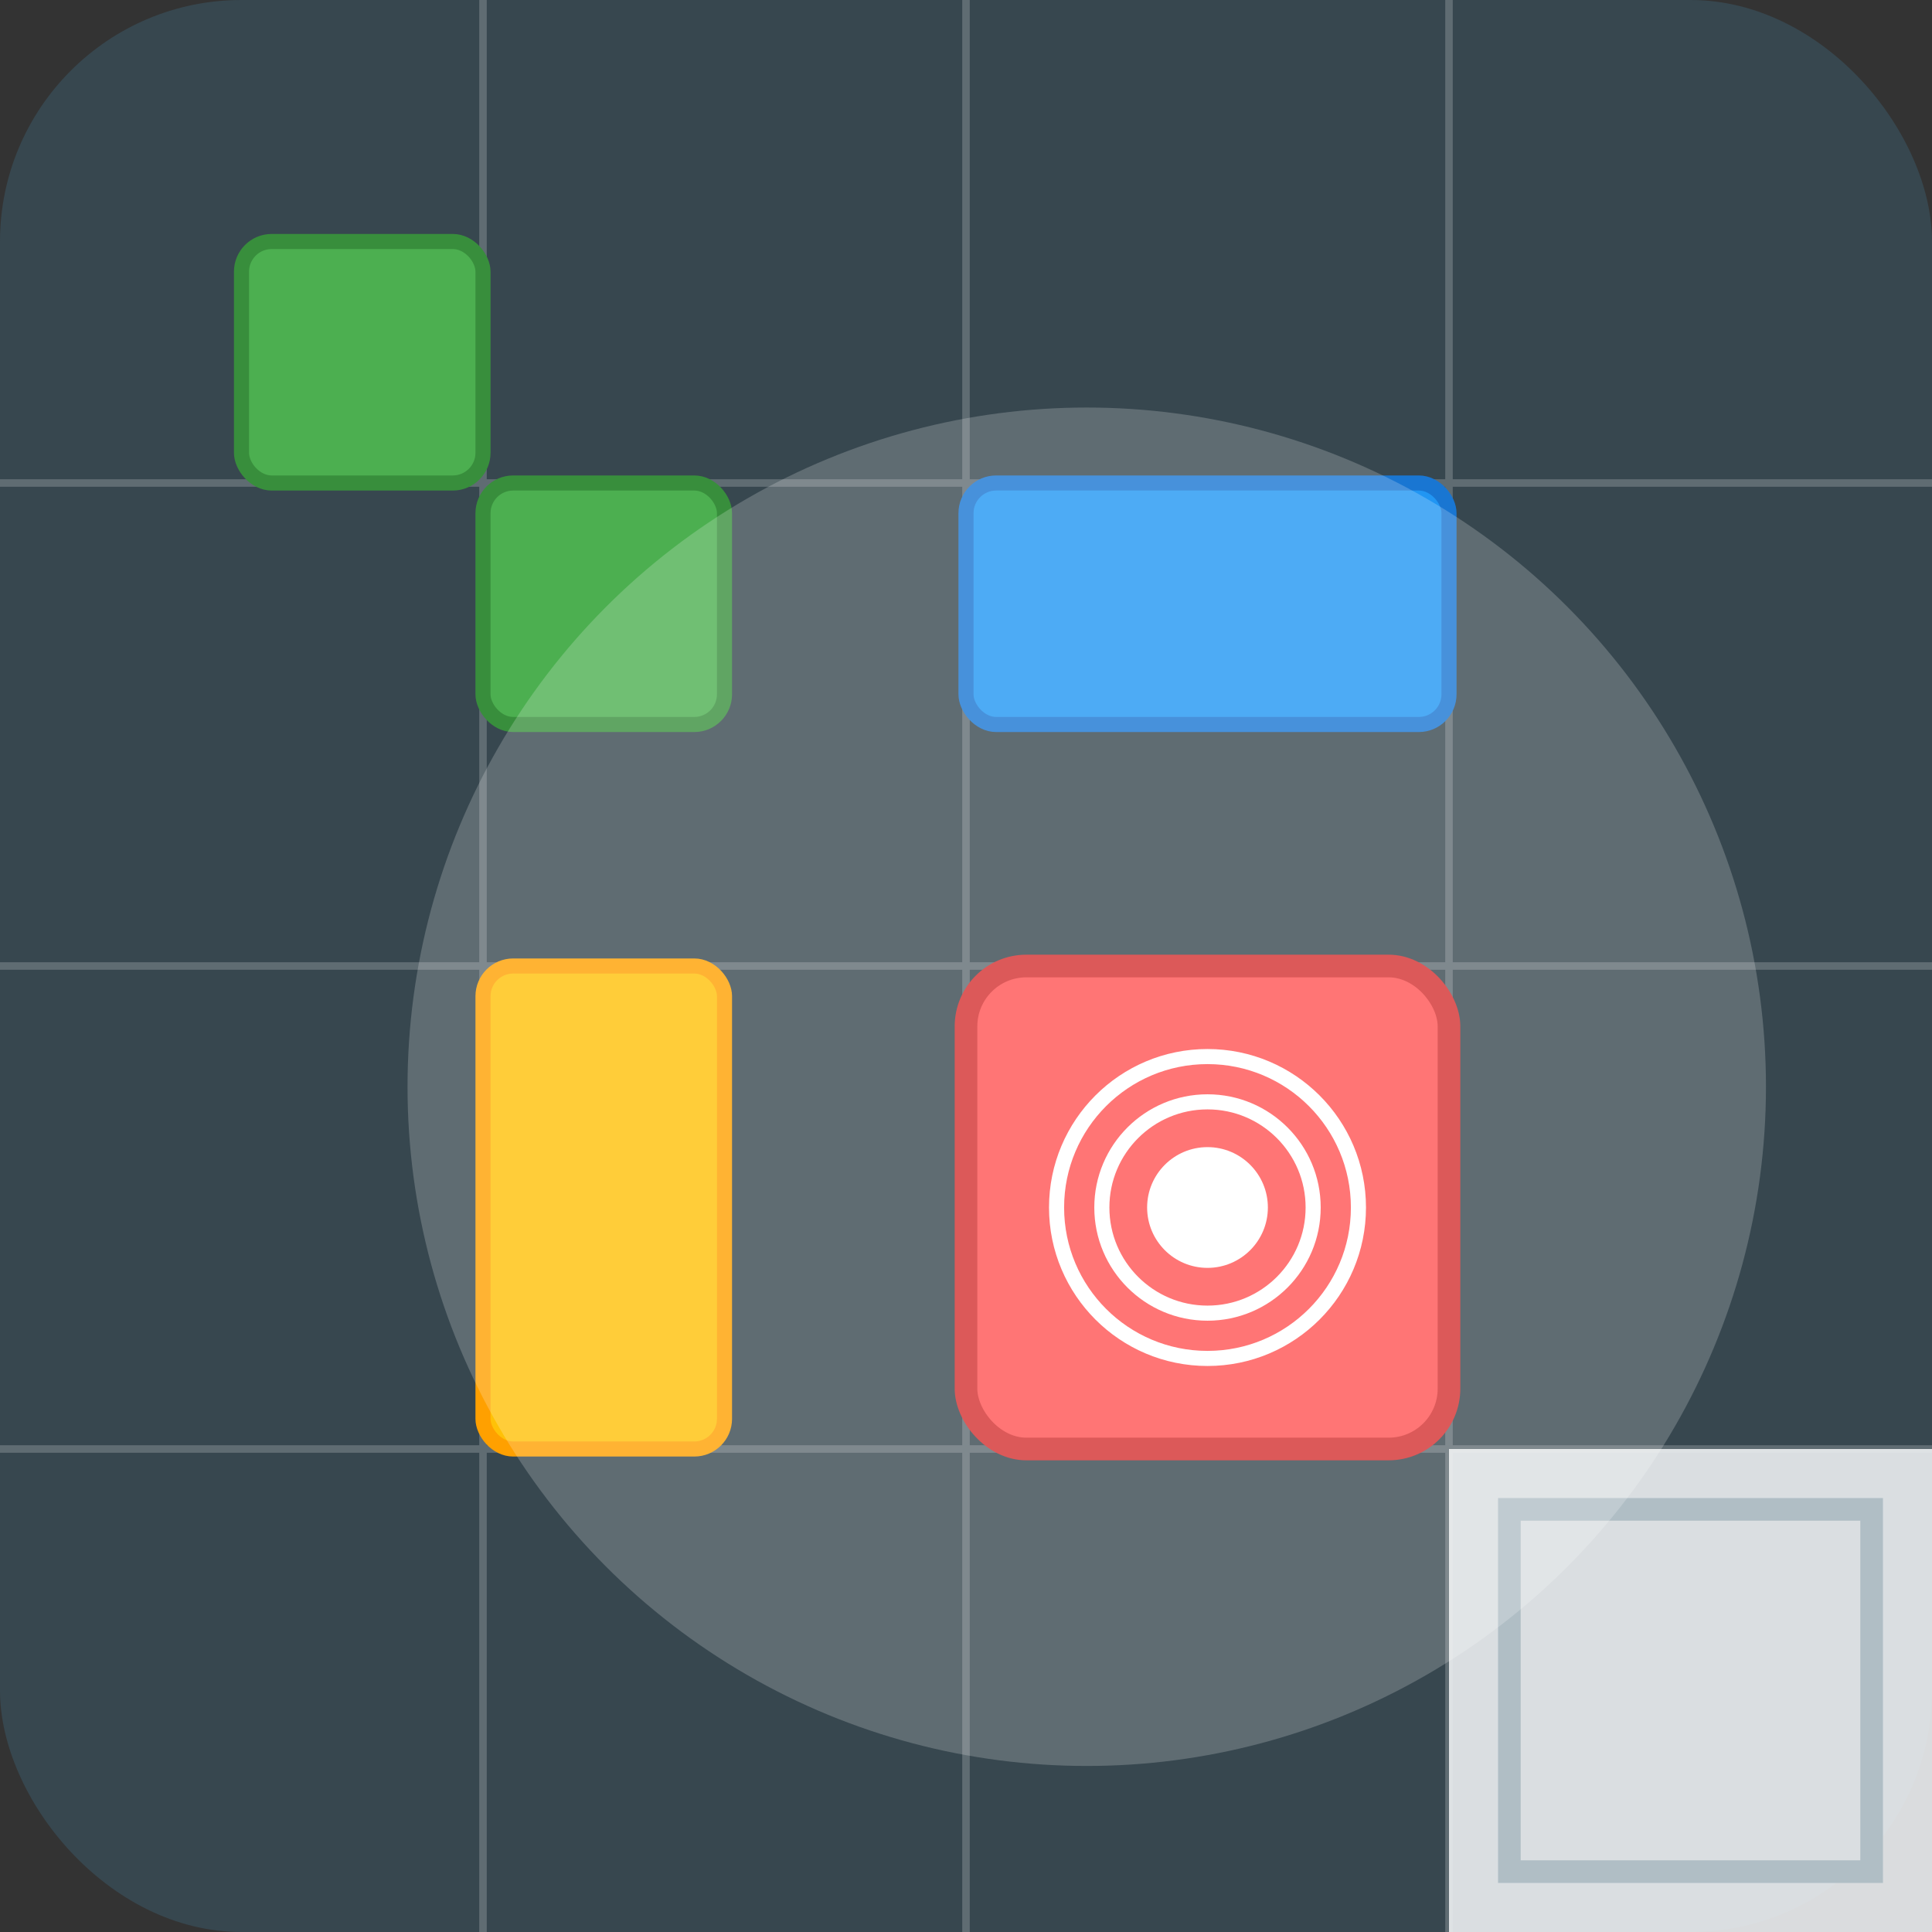 <?xml version="1.0" encoding="UTF-8"?>
<svg width="512" height="512" viewBox="0 0 512 512" fill="none" xmlns="http://www.w3.org/2000/svg">
  <rect x="0" y="0" width="512" height="512" fill="#333333" stroke="none"/>
  <!-- Background -->
  <rect width="512" height="512" rx="64" fill="#37474F"/>
  
  <!-- Grid pattern -->
  <g opacity="0.2">
    <line x1="128" y1="0" x2="128" y2="512" stroke="white" stroke-width="2"/>
    <line x1="256" y1="0" x2="256" y2="512" stroke="white" stroke-width="2"/>
    <line x1="384" y1="0" x2="384" y2="512" stroke="white" stroke-width="2"/>
    <line x1="0" y1="128" x2="512" y2="128" stroke="white" stroke-width="2"/>
    <line x1="0" y1="256" x2="512" y2="256" stroke="white" stroke-width="2"/>
    <line x1="0" y1="384" x2="512" y2="384" stroke="white" stroke-width="2"/>
  </g>
  
  <!-- Exit Zone -->
  <rect x="384" y="384" width="128" height="128" fill="#ECEFF1" opacity="0.9"/>
  <rect x="400" y="400" width="96" height="96" stroke="#B0BEC5" stroke-width="6"/>
  
  <!-- Big Square Block (Target) -->
  <g>
    <rect x="256" y="256" width="128" height="128" rx="16" fill="#FF5252"/>
    <rect x="256" y="256" width="128" height="128" rx="16" stroke="#D32F2F" stroke-width="6"/>
    <!-- Target indicator -->
    <circle cx="320" cy="320" r="16" fill="white"/>
    <circle cx="320" cy="320" r="28" stroke="white" stroke-width="4" fill="none"/>
    <circle cx="320" cy="320" r="40" stroke="white" stroke-width="4" fill="none"/>
  </g>
  
  <!-- Small Square Block -->
  <g>
    <rect x="128" y="128" width="64" height="64" rx="8" fill="#4CAF50"/>
    <rect x="128" y="128" width="64" height="64" rx="8" stroke="#388E3C" stroke-width="4"/>
  </g>
  
  <!-- Horizontal Rectangle Block -->
  <g>
    <rect x="256" y="128" width="128" height="64" rx="8" fill="#2196F3"/>
    <rect x="256" y="128" width="128" height="64" rx="8" stroke="#1976D2" stroke-width="4"/>
  </g>
  
  <!-- Vertical Rectangle Block -->
  <g>
    <rect x="128" y="256" width="64" height="128" rx="8" fill="#FFC107"/>
    <rect x="128" y="256" width="64" height="128" rx="8" stroke="#FFA000" stroke-width="4"/>
  </g>
  
  <!-- Small Square Block -->
  <g>
    <rect x="64" y="64" width="64" height="64" rx="8" fill="#4CAF50"/>
    <rect x="64" y="64" width="64" height="64" rx="8" stroke="#388E3C" stroke-width="4"/>
  </g>
  
  <!-- Light effects -->
  <g opacity="0.2">
    <circle cx="288" cy="288" r="180" fill="white" filter="blur(60px)"/>
  </g>
</svg>
